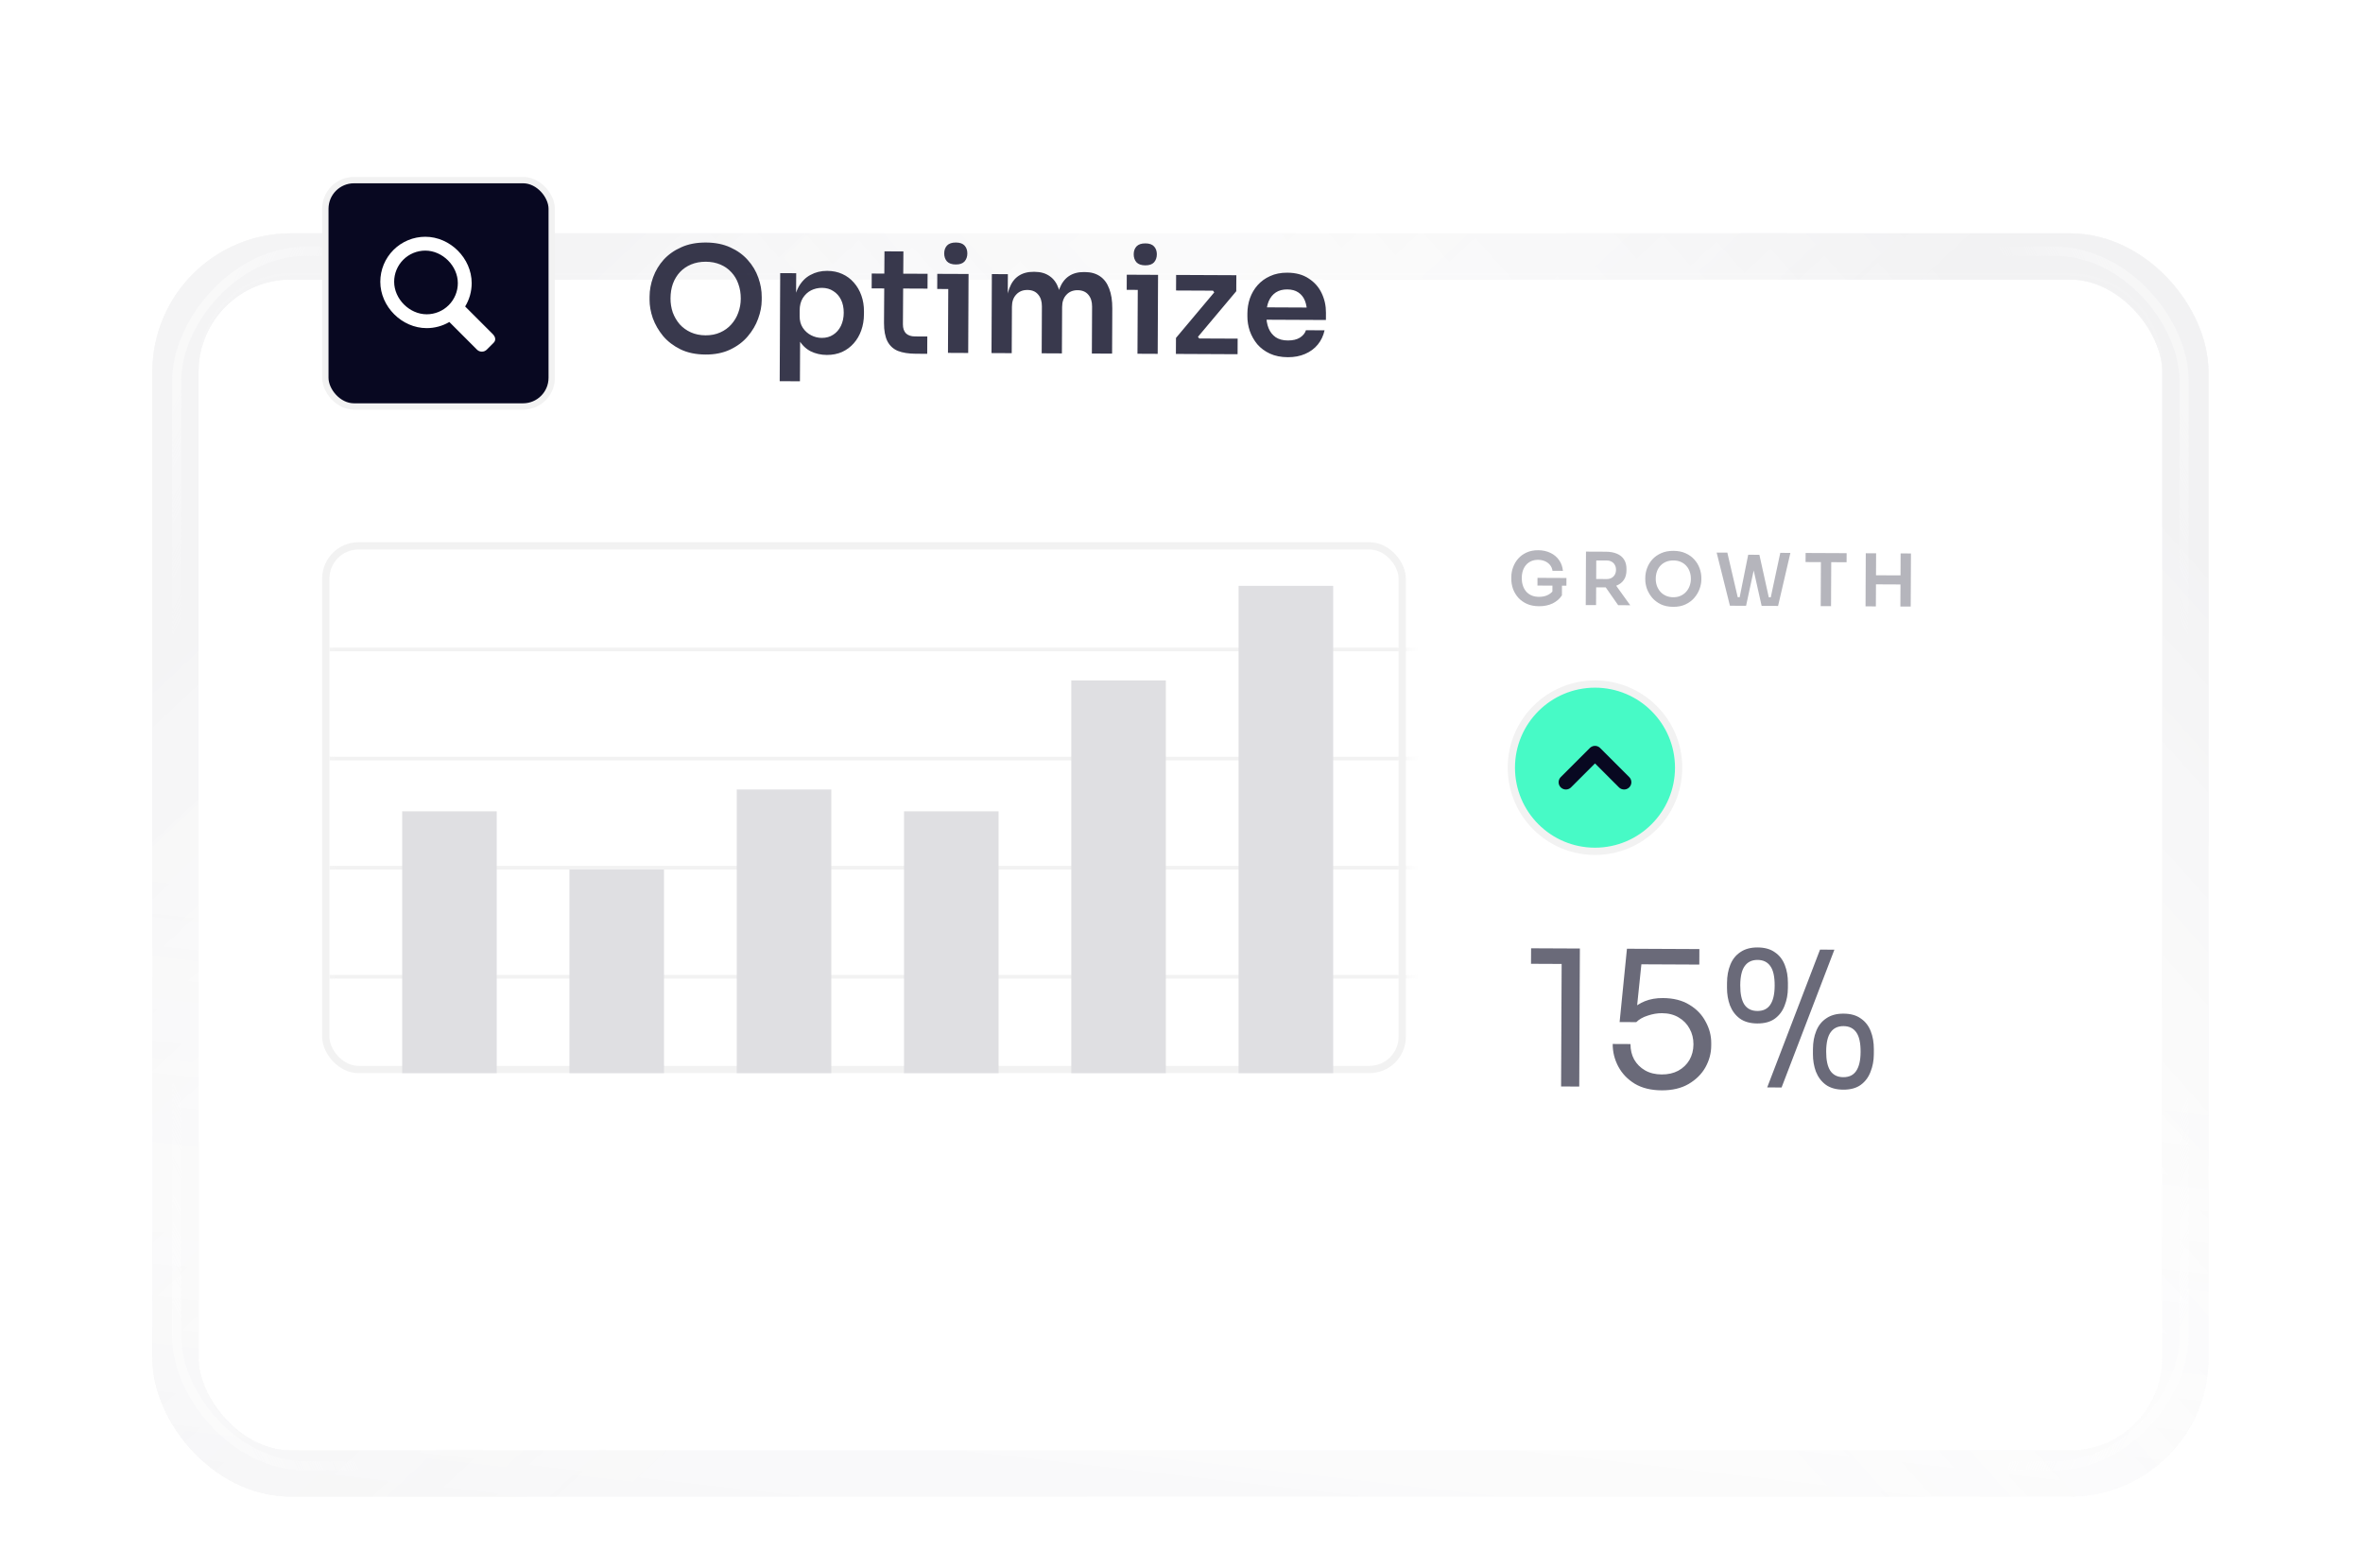 <svg width="214" height="142" viewBox="0 0 214 142" fill="none" xmlns="http://www.w3.org/2000/svg">
<g filter="url(#filter0_dd_9620_17880)">
<g filter="url(#filter1_d_9620_17880)">
<rect x="17.98" y="4.976" width="177.843" height="106.048" rx="8.364" fill="white"/>
<rect x="15.89" y="2.885" width="182.025" height="110.23" rx="10.454" stroke="url(#paint0_linear_9620_17880)" stroke-opacity="0.1" stroke-width="4.182"/>
<rect x="15.89" y="2.885" width="182.025" height="110.23" rx="10.454" stroke="url(#paint1_linear_9620_17880)" stroke-opacity="0.1" stroke-width="4.182"/>
<rect x="15.89" y="2.885" width="182.025" height="110.23" rx="10.454" stroke="url(#paint2_linear_9620_17880)" stroke-opacity="0.1" stroke-width="4.182"/>
<rect x="15.89" y="2.885" width="182.025" height="110.23" rx="10.454" stroke="white" stroke-opacity="0.5" stroke-width="4.182"/>
</g>
<g filter="url(#filter2_i_9620_17880)">
<path d="M18.096 13.34C18.096 8.784 21.789 5.092 26.344 5.092H187.46C192.016 5.092 195.708 8.784 195.708 13.34V102.66C195.708 107.216 192.016 110.908 187.46 110.908H26.344C21.789 110.908 18.096 107.216 18.096 102.66V13.34Z" stroke="white" stroke-opacity="0.1" stroke-width="0.231"/>
</g>
<rect opacity="0.4" x="16" y="3" width="181.795" height="110" rx="11.709" stroke="url(#paint3_linear_9620_17880)" stroke-width="0.836"/>
<rect opacity="0.4" width="181.795" height="110" rx="11.709" transform="matrix(-1 0 0 1 197.797 3)" stroke="url(#paint4_linear_9620_17880)" stroke-width="0.836"/>
<rect opacity="0.4" x="197.797" y="113" width="181.795" height="110" rx="11.709" transform="rotate(180 197.797 113)" stroke="url(#paint5_linear_9620_17880)" stroke-width="0.836"/>
<rect opacity="0.4" width="181.795" height="110" rx="11.709" transform="matrix(1 0 0 -1 16 113)" stroke="url(#paint6_linear_9620_17880)" stroke-width="0.836"/>
</g>
<mask id="mask0_9620_17880" style="mask-type:alpha" maskUnits="userSpaceOnUse" x="29" y="49" width="99" height="49">
<rect x="29.505" y="49.437" width="97.484" height="47.425" rx="2.964" fill="#D9D9D9" stroke="#F2F2F2" stroke-width="0.659"/>
</mask>
<g mask="url(#mask0_9620_17880)">
<line x1="29.836" y1="58.823" x2="172.769" y2="58.823" stroke="#F2F2F2" stroke-width="0.329"/>
<line x1="29.836" y1="68.704" x2="172.769" y2="68.704" stroke="#F2F2F2" stroke-width="0.329"/>
<line x1="29.836" y1="78.584" x2="172.769" y2="78.584" stroke="#F2F2F2" stroke-width="0.329"/>
<line x1="29.836" y1="88.464" x2="172.769" y2="88.464" stroke="#F2F2F2" stroke-width="0.329"/>
</g>
<rect x="29.505" y="49.437" width="97.484" height="47.425" rx="2.964" stroke="#F2F2F2" stroke-width="0.659"/>
<path d="M152.022 69.527C152.022 73.71 148.631 77.102 144.447 77.102C140.264 77.102 136.872 73.71 136.872 69.527C136.872 65.344 140.264 61.952 144.447 61.952C148.631 61.952 152.022 65.344 152.022 69.527Z" fill="#47FAC6" stroke="#F2F2F2" stroke-width="0.659"/>
<path d="M141.812 70.844L144.447 68.21L147.082 70.844" stroke="#080821" stroke-width="1.317" stroke-linecap="round" stroke-linejoin="round"/>
<path d="M141.377 98.399L141.43 86.719L142.181 87.305L138.653 87.289L138.66 85.885L143.078 85.905L143.021 98.407L141.377 98.399ZM150.485 98.749C149.526 98.745 148.716 98.547 148.056 98.156C147.396 97.753 146.896 97.231 146.556 96.59C146.216 95.95 146.048 95.269 146.051 94.55L147.661 94.558C147.659 95.083 147.771 95.551 147.997 95.963C148.235 96.376 148.565 96.702 148.986 96.944C149.408 97.186 149.909 97.308 150.492 97.311C151.062 97.313 151.56 97.201 151.983 96.975C152.418 96.737 152.756 96.413 152.998 96.004C153.24 95.582 153.362 95.109 153.364 94.584C153.366 94.059 153.249 93.584 153.011 93.161C152.785 92.737 152.455 92.399 152.022 92.146C151.601 91.893 151.099 91.765 150.517 91.762C150.095 91.76 149.666 91.832 149.232 91.979C148.797 92.114 148.448 92.312 148.184 92.573L146.677 92.566L147.341 85.925L153.9 85.955L153.894 87.359L148.294 87.333L148.707 86.77L148.206 91.614L147.761 91.458C148.094 91.129 148.494 90.868 148.963 90.676C149.444 90.484 149.987 90.389 150.592 90.392C151.551 90.397 152.355 90.6 153.004 91.003C153.653 91.394 154.141 91.904 154.469 92.534C154.809 93.152 154.978 93.798 154.974 94.471L154.973 94.711C154.97 95.385 154.796 96.035 154.451 96.661C154.105 97.276 153.595 97.782 152.92 98.178C152.256 98.563 151.444 98.754 150.485 98.749ZM160.043 98.485L164.827 86.005L166.128 86.011L161.345 98.491L160.043 98.485ZM159.145 92.692C158.494 92.689 157.964 92.538 157.554 92.24C157.156 91.941 156.861 91.546 156.669 91.054C156.489 90.562 156.4 90.031 156.402 89.46L156.404 89.015C156.407 88.398 156.507 87.851 156.703 87.372C156.899 86.882 157.204 86.501 157.616 86.229C158.028 85.945 158.548 85.805 159.176 85.808C159.816 85.811 160.334 85.956 160.733 86.243C161.143 86.519 161.443 86.903 161.635 87.395C161.827 87.875 161.922 88.424 161.919 89.04L161.917 89.485C161.914 90.056 161.815 90.587 161.618 91.077C161.434 91.567 161.141 91.959 160.74 92.254C160.339 92.549 159.807 92.695 159.145 92.692ZM159.15 91.562C159.675 91.564 160.064 91.378 160.317 91.002C160.582 90.615 160.715 90.039 160.719 89.274C160.723 88.464 160.594 87.875 160.333 87.508C160.072 87.13 159.685 86.94 159.171 86.938C158.657 86.936 158.268 87.122 158.004 87.498C157.74 87.862 157.606 88.444 157.602 89.243C157.599 90.008 157.722 90.585 157.971 90.974C158.232 91.364 158.625 91.559 159.15 91.562ZM166.927 98.688C166.276 98.685 165.746 98.534 165.336 98.235C164.938 97.936 164.643 97.541 164.451 97.049C164.271 96.558 164.182 96.026 164.184 95.456L164.186 95.01C164.189 94.394 164.289 93.846 164.485 93.368C164.681 92.877 164.986 92.496 165.398 92.224C165.81 91.941 166.33 91.8 166.958 91.803C167.598 91.806 168.117 91.951 168.515 92.239C168.925 92.514 169.225 92.898 169.417 93.39C169.609 93.871 169.704 94.419 169.701 95.036L169.699 95.481C169.696 96.052 169.597 96.582 169.4 97.072C169.216 97.562 168.923 97.955 168.522 98.25C168.121 98.545 167.589 98.691 166.927 98.688ZM166.932 97.558C167.457 97.56 167.846 97.373 168.099 96.998C168.364 96.611 168.498 96.035 168.501 95.27C168.505 94.459 168.376 93.871 168.115 93.504C167.854 93.126 167.467 92.936 166.953 92.934C166.439 92.931 166.05 93.118 165.786 93.493C165.522 93.858 165.388 94.439 165.384 95.238C165.381 96.003 165.504 96.58 165.753 96.97C166.014 97.359 166.407 97.555 166.932 97.558Z" fill="#080821" fill-opacity="0.6"/>
<path d="M63.889 32.109C63.019 32.105 62.264 31.948 61.625 31.637C60.994 31.327 60.469 30.925 60.049 30.431C59.639 29.929 59.33 29.392 59.121 28.82C58.922 28.239 58.824 27.681 58.826 27.145L58.827 26.855C58.83 26.267 58.938 25.683 59.151 25.105C59.365 24.517 59.684 23.988 60.107 23.515C60.54 23.043 61.073 22.668 61.706 22.39C62.34 22.103 63.083 21.961 63.935 21.965C64.778 21.969 65.515 22.117 66.146 22.41C66.777 22.694 67.302 23.074 67.722 23.55C68.15 24.026 68.468 24.559 68.676 25.149C68.884 25.729 68.987 26.314 68.984 26.902L68.983 27.192C68.98 27.728 68.872 28.285 68.659 28.863C68.454 29.433 68.14 29.968 67.716 30.466C67.301 30.956 66.773 31.354 66.13 31.658C65.496 31.962 64.749 32.113 63.889 32.109ZM63.896 30.37C64.388 30.372 64.828 30.286 65.215 30.112C65.611 29.939 65.946 29.699 66.219 29.392C66.502 29.078 66.714 28.723 66.857 28.328C67.008 27.925 67.084 27.499 67.086 27.052C67.089 26.569 67.016 26.125 66.868 25.72C66.73 25.315 66.521 24.963 66.241 24.663C65.97 24.363 65.638 24.129 65.243 23.96C64.849 23.792 64.41 23.706 63.927 23.704C63.435 23.702 62.991 23.783 62.595 23.948C62.199 24.113 61.86 24.344 61.578 24.642C61.304 24.939 61.092 25.289 60.941 25.693C60.798 26.096 60.726 26.539 60.724 27.022C60.722 27.47 60.79 27.896 60.929 28.301C61.076 28.697 61.285 29.054 61.556 29.371C61.836 29.68 62.173 29.923 62.567 30.1C62.962 30.278 63.405 30.367 63.896 30.37ZM70.612 34.524L70.657 24.736L72.106 24.743L72.092 27.825L71.868 27.811C71.907 27.082 72.059 26.473 72.324 25.982C72.599 25.492 72.961 25.129 73.41 24.894C73.859 24.65 74.36 24.529 74.913 24.532C75.422 24.534 75.879 24.628 76.282 24.815C76.694 25.001 77.044 25.262 77.332 25.597C77.629 25.932 77.856 26.324 78.012 26.772C78.168 27.212 78.245 27.687 78.243 28.196L78.241 28.473C78.239 28.991 78.158 29.474 77.998 29.921C77.846 30.359 77.62 30.749 77.32 31.09C77.029 31.422 76.677 31.684 76.263 31.876C75.849 32.058 75.388 32.148 74.878 32.146C74.343 32.144 73.851 32.032 73.404 31.81C72.966 31.579 72.612 31.231 72.342 30.764C72.072 30.289 71.921 29.678 71.889 28.931L72.465 29.816L72.444 34.532L70.612 34.524ZM74.424 30.603C74.82 30.604 75.162 30.509 75.453 30.317C75.753 30.126 75.987 29.859 76.155 29.517C76.323 29.167 76.409 28.772 76.411 28.333C76.413 27.876 76.331 27.48 76.166 27.146C76.001 26.811 75.769 26.551 75.471 26.365C75.182 26.171 74.84 26.073 74.445 26.071C74.085 26.069 73.751 26.147 73.443 26.303C73.143 26.46 72.896 26.692 72.702 26.998C72.516 27.305 72.422 27.673 72.42 28.104L72.418 28.631C72.416 29.043 72.511 29.395 72.703 29.686C72.895 29.976 73.144 30.201 73.451 30.361C73.757 30.52 74.082 30.601 74.424 30.603ZM82.944 32.038C82.285 32.035 81.741 31.949 81.312 31.78C80.891 31.603 80.576 31.311 80.367 30.907C80.158 30.493 80.055 29.939 80.058 29.245L80.101 22.764L81.814 22.772L81.771 29.372C81.769 29.723 81.86 29.996 82.043 30.19C82.236 30.375 82.508 30.468 82.859 30.47L83.979 30.475L83.972 32.043L82.944 32.038ZM78.94 26.118L78.946 24.774L84.005 24.797L83.999 26.141L78.94 26.118ZM85.851 31.959L85.884 24.806L87.715 24.814L87.683 31.968L85.851 31.959ZM84.877 26.172L84.883 24.802L87.715 24.814L87.709 26.184L84.877 26.172ZM86.56 23.953C86.2 23.951 85.932 23.858 85.757 23.673C85.591 23.479 85.509 23.237 85.51 22.947C85.512 22.657 85.596 22.42 85.764 22.237C85.94 22.053 86.209 21.962 86.569 21.964C86.929 21.965 87.192 22.059 87.358 22.244C87.524 22.429 87.606 22.667 87.605 22.956C87.604 23.246 87.519 23.487 87.351 23.68C87.184 23.863 86.92 23.955 86.56 23.953ZM89.793 31.977L89.825 24.824L91.275 24.831L91.26 27.9L91.129 27.9C91.132 27.18 91.227 26.578 91.414 26.096C91.6 25.605 91.874 25.238 92.236 24.993C92.606 24.74 93.063 24.615 93.607 24.618L93.686 24.618C94.24 24.62 94.696 24.75 95.055 25.006C95.422 25.254 95.693 25.624 95.866 26.117C96.049 26.601 96.138 27.203 96.135 27.923L95.674 27.921C95.677 27.2 95.772 26.599 95.959 26.117C96.154 25.626 96.432 25.259 96.793 25.014C97.163 24.761 97.621 24.636 98.165 24.639L98.244 24.639C98.798 24.642 99.258 24.771 99.626 25.027C99.993 25.275 100.268 25.645 100.451 26.138C100.642 26.622 100.736 27.224 100.732 27.944L100.714 32.028L98.882 32.019L98.902 27.764C98.904 27.316 98.791 26.96 98.564 26.695C98.337 26.422 98.013 26.285 97.591 26.283C97.17 26.281 96.831 26.42 96.575 26.7C96.319 26.971 96.19 27.339 96.188 27.804L96.169 32.007L94.338 31.998L94.357 27.743C94.359 27.295 94.247 26.939 94.019 26.675C93.792 26.401 93.468 26.264 93.046 26.262C92.625 26.26 92.286 26.399 92.03 26.679C91.774 26.95 91.645 27.318 91.643 27.784L91.624 31.986L89.793 31.977ZM103.013 32.038L103.046 24.885L104.877 24.893L104.844 32.047L103.013 32.038ZM102.038 26.25L102.044 24.88L104.877 24.893L104.87 26.263L102.038 26.25ZM103.721 24.032C103.361 24.03 103.094 23.937 102.919 23.751C102.753 23.557 102.671 23.316 102.672 23.026C102.673 22.736 102.758 22.499 102.926 22.316C103.102 22.132 103.37 22.041 103.73 22.043C104.09 22.044 104.353 22.138 104.519 22.323C104.686 22.508 104.768 22.745 104.767 23.035C104.765 23.325 104.681 23.566 104.513 23.759C104.345 23.942 104.081 24.033 103.721 24.032ZM106.493 32.054L106.5 30.605L110.05 26.379L110.049 26.59L109.774 26.22L109.997 26.326L106.506 26.31L106.513 24.901L111.967 24.926L111.96 26.375L108.41 30.601L108.411 30.403L108.699 30.773L108.476 30.654L112.085 30.67L112.079 32.08L106.493 32.054ZM116.625 32.351C116.011 32.348 115.471 32.24 115.006 32.027C114.551 31.814 114.17 31.532 113.864 31.179C113.567 30.818 113.341 30.417 113.185 29.977C113.037 29.537 112.965 29.089 112.967 28.632L112.968 28.382C112.97 27.908 113.047 27.451 113.198 27.013C113.358 26.566 113.588 26.172 113.889 25.831C114.198 25.481 114.576 25.206 115.025 25.006C115.474 24.797 115.993 24.694 116.581 24.697C117.354 24.7 117.999 24.875 118.515 25.22C119.041 25.556 119.434 26.001 119.695 26.555C119.956 27.101 120.085 27.69 120.082 28.323L120.079 28.981L113.743 28.952L113.748 27.832L118.938 27.856L118.369 28.407C118.371 27.95 118.307 27.559 118.177 27.233C118.047 26.908 117.846 26.657 117.574 26.48C117.312 26.303 116.978 26.214 116.574 26.212C116.17 26.21 115.827 26.301 115.545 26.484C115.264 26.667 115.047 26.934 114.896 27.284C114.754 27.626 114.682 28.039 114.68 28.522C114.678 28.97 114.746 29.369 114.885 29.721C115.024 30.065 115.238 30.338 115.527 30.541C115.816 30.736 116.184 30.834 116.632 30.836C117.08 30.838 117.445 30.752 117.727 30.578C118.009 30.394 118.19 30.171 118.27 29.908L119.956 29.916C119.849 30.407 119.645 30.837 119.344 31.204C119.044 31.572 118.661 31.855 118.194 32.055C117.737 32.255 117.214 32.354 116.625 32.351Z" fill="#080821" fill-opacity="0.8"/>
<rect x="29.464" y="16.312" width="20.501" height="20.502" rx="2.594" fill="#080821" stroke="#F2F2F2" stroke-width="0.576"/>
<path d="M44.615 30.247L42.126 27.758C42.514 27.121 42.718 26.389 42.717 25.643C42.717 23.393 40.767 21.443 38.516 21.443C37.981 21.443 37.451 21.548 36.957 21.753C36.462 21.958 36.013 22.258 35.635 22.636C35.256 23.015 34.956 23.464 34.751 23.958C34.547 24.453 34.441 24.983 34.441 25.518C34.441 27.768 36.392 29.718 38.642 29.718C39.363 29.719 40.071 29.527 40.694 29.162L43.196 31.666C43.314 31.783 43.473 31.849 43.639 31.849C43.805 31.849 43.965 31.783 44.083 31.666L44.704 31.045C44.948 30.8 44.859 30.491 44.615 30.247ZM35.696 25.518C35.695 25.147 35.768 24.78 35.91 24.438C36.052 24.096 36.26 23.785 36.521 23.523C36.783 23.261 37.094 23.053 37.437 22.911C37.779 22.77 38.146 22.697 38.516 22.697C40.074 22.697 41.463 24.084 41.463 25.643C41.463 26.392 41.166 27.109 40.636 27.638C40.107 28.167 39.39 28.465 38.642 28.465C37.083 28.464 35.696 27.076 35.696 25.518Z" fill="white"/>
<rect x="36.422" y="73.479" width="8.563" height="23.713" fill="#DFDFE2"/>
<rect x="51.57" y="78.748" width="8.563" height="18.443" fill="#DFDFE2"/>
<rect x="66.723" y="71.503" width="8.563" height="25.689" fill="#DFDFE2"/>
<rect x="81.871" y="73.479" width="8.563" height="23.713" fill="#DFDFE2"/>
<rect x="97.019" y="61.623" width="8.563" height="35.569" fill="#DFDFE2"/>
<rect x="112.172" y="53.06" width="8.563" height="44.132" fill="#DFDFE2"/>
<path d="M139.379 54.905C138.966 54.903 138.602 54.833 138.287 54.695C137.976 54.553 137.713 54.366 137.499 54.132C137.289 53.894 137.13 53.627 137.022 53.333C136.918 53.034 136.866 52.724 136.868 52.403L136.869 52.258C136.87 51.955 136.924 51.659 137.031 51.37C137.137 51.081 137.292 50.82 137.495 50.588C137.703 50.356 137.956 50.173 138.255 50.038C138.559 49.899 138.906 49.831 139.297 49.832C139.719 49.834 140.091 49.915 140.416 50.075C140.74 50.23 141 50.448 141.196 50.73C141.393 51.008 141.508 51.331 141.541 51.7L140.599 51.696C140.569 51.489 140.493 51.313 140.371 51.168C140.249 51.018 140.094 50.903 139.905 50.823C139.721 50.743 139.517 50.703 139.293 50.702C139.069 50.701 138.865 50.739 138.68 50.818C138.5 50.896 138.345 51.007 138.217 51.151C138.089 51.296 137.99 51.469 137.919 51.67C137.852 51.872 137.818 52.096 137.817 52.342C137.815 52.61 137.852 52.849 137.925 53.06C137.999 53.271 138.104 53.452 138.239 53.602C138.375 53.747 138.539 53.86 138.732 53.94C138.924 54.016 139.142 54.054 139.383 54.055C139.704 54.056 139.985 53.992 140.227 53.861C140.469 53.726 140.646 53.551 140.756 53.337L140.588 54.093L140.594 52.855L141.457 52.859L141.452 53.926C141.244 54.237 140.962 54.479 140.606 54.653C140.249 54.823 139.84 54.907 139.379 54.905ZM139.236 53.033L139.239 52.335L141.861 52.347L141.858 53.045L139.236 53.033ZM143.609 54.799L143.631 49.958L144.566 49.962L144.544 54.803L143.609 54.799ZM146.546 54.812L145.081 52.711L146.128 52.716L147.64 54.817L146.546 54.812ZM144.275 53.195L144.278 52.437L145.503 52.443C145.675 52.444 145.822 52.409 145.945 52.34C146.073 52.27 146.172 52.172 146.243 52.044C146.314 51.917 146.349 51.773 146.35 51.61C146.351 51.443 146.317 51.296 146.247 51.168C146.177 51.041 146.079 50.941 145.952 50.871C145.829 50.8 145.682 50.764 145.511 50.763L144.286 50.758L144.289 49.961L145.416 49.966C145.802 49.968 146.136 50.026 146.416 50.142C146.701 50.257 146.92 50.432 147.072 50.665C147.225 50.898 147.301 51.191 147.299 51.542L147.299 51.648C147.297 52.003 147.217 52.295 147.057 52.523C146.903 52.75 146.685 52.92 146.403 53.033C146.121 53.146 145.787 53.202 145.401 53.2L144.275 53.195ZM151.532 54.96C151.097 54.958 150.72 54.88 150.4 54.725C150.084 54.569 149.822 54.368 149.612 54.122C149.407 53.87 149.252 53.602 149.148 53.316C149.049 53.026 148.999 52.747 149.001 52.479L149.001 52.334C149.003 52.04 149.057 51.748 149.163 51.459C149.27 51.165 149.429 50.9 149.641 50.664C149.857 50.428 150.124 50.24 150.441 50.101C150.758 49.957 151.129 49.887 151.555 49.889C151.976 49.891 152.345 49.965 152.66 50.111C152.976 50.253 153.239 50.443 153.448 50.681C153.662 50.919 153.821 51.186 153.925 51.48C154.03 51.771 154.081 52.063 154.08 52.357L154.079 52.502C154.078 52.77 154.024 53.048 153.917 53.338C153.815 53.623 153.658 53.89 153.446 54.139C153.238 54.384 152.974 54.583 152.653 54.735C152.336 54.887 151.962 54.962 151.532 54.96ZM151.536 54.091C151.782 54.092 152.001 54.049 152.195 53.962C152.393 53.875 152.56 53.755 152.697 53.602C152.838 53.445 152.945 53.267 153.016 53.07C153.091 52.869 153.13 52.656 153.131 52.432C153.132 52.19 153.095 51.968 153.022 51.766C152.952 51.564 152.848 51.388 152.708 51.238C152.573 51.088 152.406 50.971 152.209 50.886C152.012 50.802 151.792 50.759 151.551 50.758C151.305 50.757 151.083 50.798 150.885 50.88C150.687 50.963 150.517 51.078 150.376 51.227C150.239 51.376 150.133 51.551 150.058 51.752C149.987 51.954 149.95 52.176 149.949 52.417C149.948 52.641 149.982 52.854 150.052 53.057C150.126 53.255 150.23 53.433 150.366 53.592C150.505 53.746 150.674 53.867 150.871 53.956C151.068 54.045 151.29 54.09 151.536 54.091ZM156.667 54.859L155.464 50.045L156.432 50.049L157.407 54.236L157.151 54.084L157.81 54.087L157.519 54.237L158.322 50.242L159.125 50.246L158.129 54.866L156.667 54.859ZM159.539 54.872L158.499 50.243L159.336 50.247L160.22 54.249L159.937 54.097L160.583 54.1L160.332 54.25L161.227 50.071L162.143 50.076L161.027 54.879L159.539 54.872ZM164.889 54.897L164.907 50.78L165.843 50.784L165.824 54.901L164.889 54.897ZM163.517 50.905L163.521 50.082L167.236 50.099L167.232 50.922L163.517 50.905ZM172.103 54.93L172.125 50.121L173.061 50.126L173.039 54.934L172.103 54.93ZM168.948 54.915L168.97 50.107L169.906 50.111L169.884 54.92L168.948 54.915ZM169.722 52.923L169.725 52.1L172.288 52.111L172.284 52.935L169.722 52.923Z" fill="#080821" fill-opacity="0.3"/>
<defs>
<filter id="filter0_dd_9620_17880" x="0.623" y="0.794" width="212.554" height="140.759" filterUnits="userSpaceOnUse" color-interpolation-filters="sRGB">
<feFlood flood-opacity="0" result="BackgroundImageFix"/>
<feColorMatrix in="SourceAlpha" type="matrix" values="0 0 0 0 0 0 0 0 0 0 0 0 0 0 0 0 0 0 127 0" result="hardAlpha"/>
<feMorphology radius="3.293" operator="erode" in="SourceAlpha" result="effect1_dropShadow_9620_17880"/>
<feOffset dy="13.174"/>
<feGaussianBlur stdDeviation="8.234"/>
<feComposite in2="hardAlpha" operator="out"/>
<feColorMatrix type="matrix" values="0 0 0 0 0.031 0 0 0 0 0.031 0 0 0 0 0.129 0 0 0 0.1 0"/>
<feBlend mode="normal" in2="BackgroundImageFix" result="effect1_dropShadow_9620_17880"/>
<feColorMatrix in="SourceAlpha" type="matrix" values="0 0 0 0 0 0 0 0 0 0 0 0 0 0 0 0 0 0 127 0" result="hardAlpha"/>
<feMorphology radius="3.293" operator="erode" in="SourceAlpha" result="effect2_dropShadow_9620_17880"/>
<feOffset dy="6.587"/>
<feGaussianBlur stdDeviation="3.293"/>
<feComposite in2="hardAlpha" operator="out"/>
<feColorMatrix type="matrix" values="0 0 0 0 0.031 0 0 0 0 0.031 0 0 0 0 0.129 0 0 0 0.04 0"/>
<feBlend mode="normal" in2="effect1_dropShadow_9620_17880" result="effect2_dropShadow_9620_17880"/>
<feBlend mode="normal" in="SourceGraphic" in2="effect2_dropShadow_9620_17880" result="shape"/>
</filter>
<filter id="filter1_d_9620_17880" x="13.104" y="0.679" width="187.593" height="115.797" filterUnits="userSpaceOnUse" color-interpolation-filters="sRGB">
<feFlood flood-opacity="0" result="BackgroundImageFix"/>
<feColorMatrix in="SourceAlpha" type="matrix" values="0 0 0 0 0 0 0 0 0 0 0 0 0 0 0 0 0 0 127 0" result="hardAlpha"/>
<feMorphology radius="0.231" operator="erode" in="SourceAlpha" result="effect1_dropShadow_9620_17880"/>
<feOffset dy="0.577"/>
<feGaussianBlur stdDeviation="0.462"/>
<feComposite in2="hardAlpha" operator="out"/>
<feColorMatrix type="matrix" values="0 0 0 0 0.031 0 0 0 0 0.031 0 0 0 0 0.129 0 0 0 0.15 0"/>
<feBlend mode="normal" in2="BackgroundImageFix" result="effect1_dropShadow_9620_17880"/>
<feBlend mode="normal" in="SourceGraphic" in2="effect1_dropShadow_9620_17880" result="shape"/>
</filter>
<filter id="filter2_i_9620_17880" x="17.98" y="4.976" width="177.844" height="106.048" filterUnits="userSpaceOnUse" color-interpolation-filters="sRGB">
<feFlood flood-opacity="0" result="BackgroundImageFix"/>
<feBlend mode="normal" in="SourceGraphic" in2="BackgroundImageFix" result="shape"/>
<feColorMatrix in="SourceAlpha" type="matrix" values="0 0 0 0 0 0 0 0 0 0 0 0 0 0 0 0 0 0 127 0" result="hardAlpha"/>
<feOffset/>
<feGaussianBlur stdDeviation="0.924"/>
<feComposite in2="hardAlpha" operator="arithmetic" k2="-1" k3="1"/>
<feColorMatrix type="matrix" values="0 0 0 0 0.031 0 0 0 0 0.031 0 0 0 0 0.129 0 0 0 0.06 0"/>
<feBlend mode="normal" in2="shape" result="effect1_innerShadow_9620_17880"/>
</filter>
<linearGradient id="paint0_linear_9620_17880" x1="90.202" y1="132.85" x2="97.623" y2="67.612" gradientUnits="userSpaceOnUse">
<stop stop-color="#080821" stop-opacity="0.9"/>
<stop offset="1" stop-color="white" stop-opacity="0"/>
</linearGradient>
<linearGradient id="paint1_linear_9620_17880" x1="73.285" y1="-17.492" x2="132.69" y2="46.146" gradientUnits="userSpaceOnUse">
<stop stop-color="#080821" stop-opacity="0.9"/>
<stop offset="1" stop-color="white" stop-opacity="0"/>
</linearGradient>
<linearGradient id="paint2_linear_9620_17880" x1="153.207" y1="-20.316" x2="92.015" y2="34.282" gradientUnits="userSpaceOnUse">
<stop stop-color="#080821"/>
<stop offset="1" stop-color="white" stop-opacity="0"/>
</linearGradient>
<linearGradient id="paint3_linear_9620_17880" x1="204.62" y1="-1.925" x2="182.864" y2="8.506" gradientUnits="userSpaceOnUse">
<stop offset="0.582" stop-color="white"/>
<stop offset="1" stop-color="white" stop-opacity="0"/>
</linearGradient>
<linearGradient id="paint4_linear_9620_17880" x1="188.62" y1="-4.925" x2="166.864" y2="5.506" gradientUnits="userSpaceOnUse">
<stop offset="0.582" stop-color="white"/>
<stop offset="1" stop-color="white" stop-opacity="0"/>
</linearGradient>
<linearGradient id="paint5_linear_9620_17880" x1="386.416" y1="108.075" x2="364.661" y2="118.506" gradientUnits="userSpaceOnUse">
<stop offset="0.582" stop-color="white"/>
<stop offset="1" stop-color="white" stop-opacity="0"/>
</linearGradient>
<linearGradient id="paint6_linear_9620_17880" x1="188.62" y1="-4.925" x2="166.864" y2="5.506" gradientUnits="userSpaceOnUse">
<stop offset="0.582" stop-color="white"/>
<stop offset="1" stop-color="white" stop-opacity="0"/>
</linearGradient>
</defs>
</svg>

